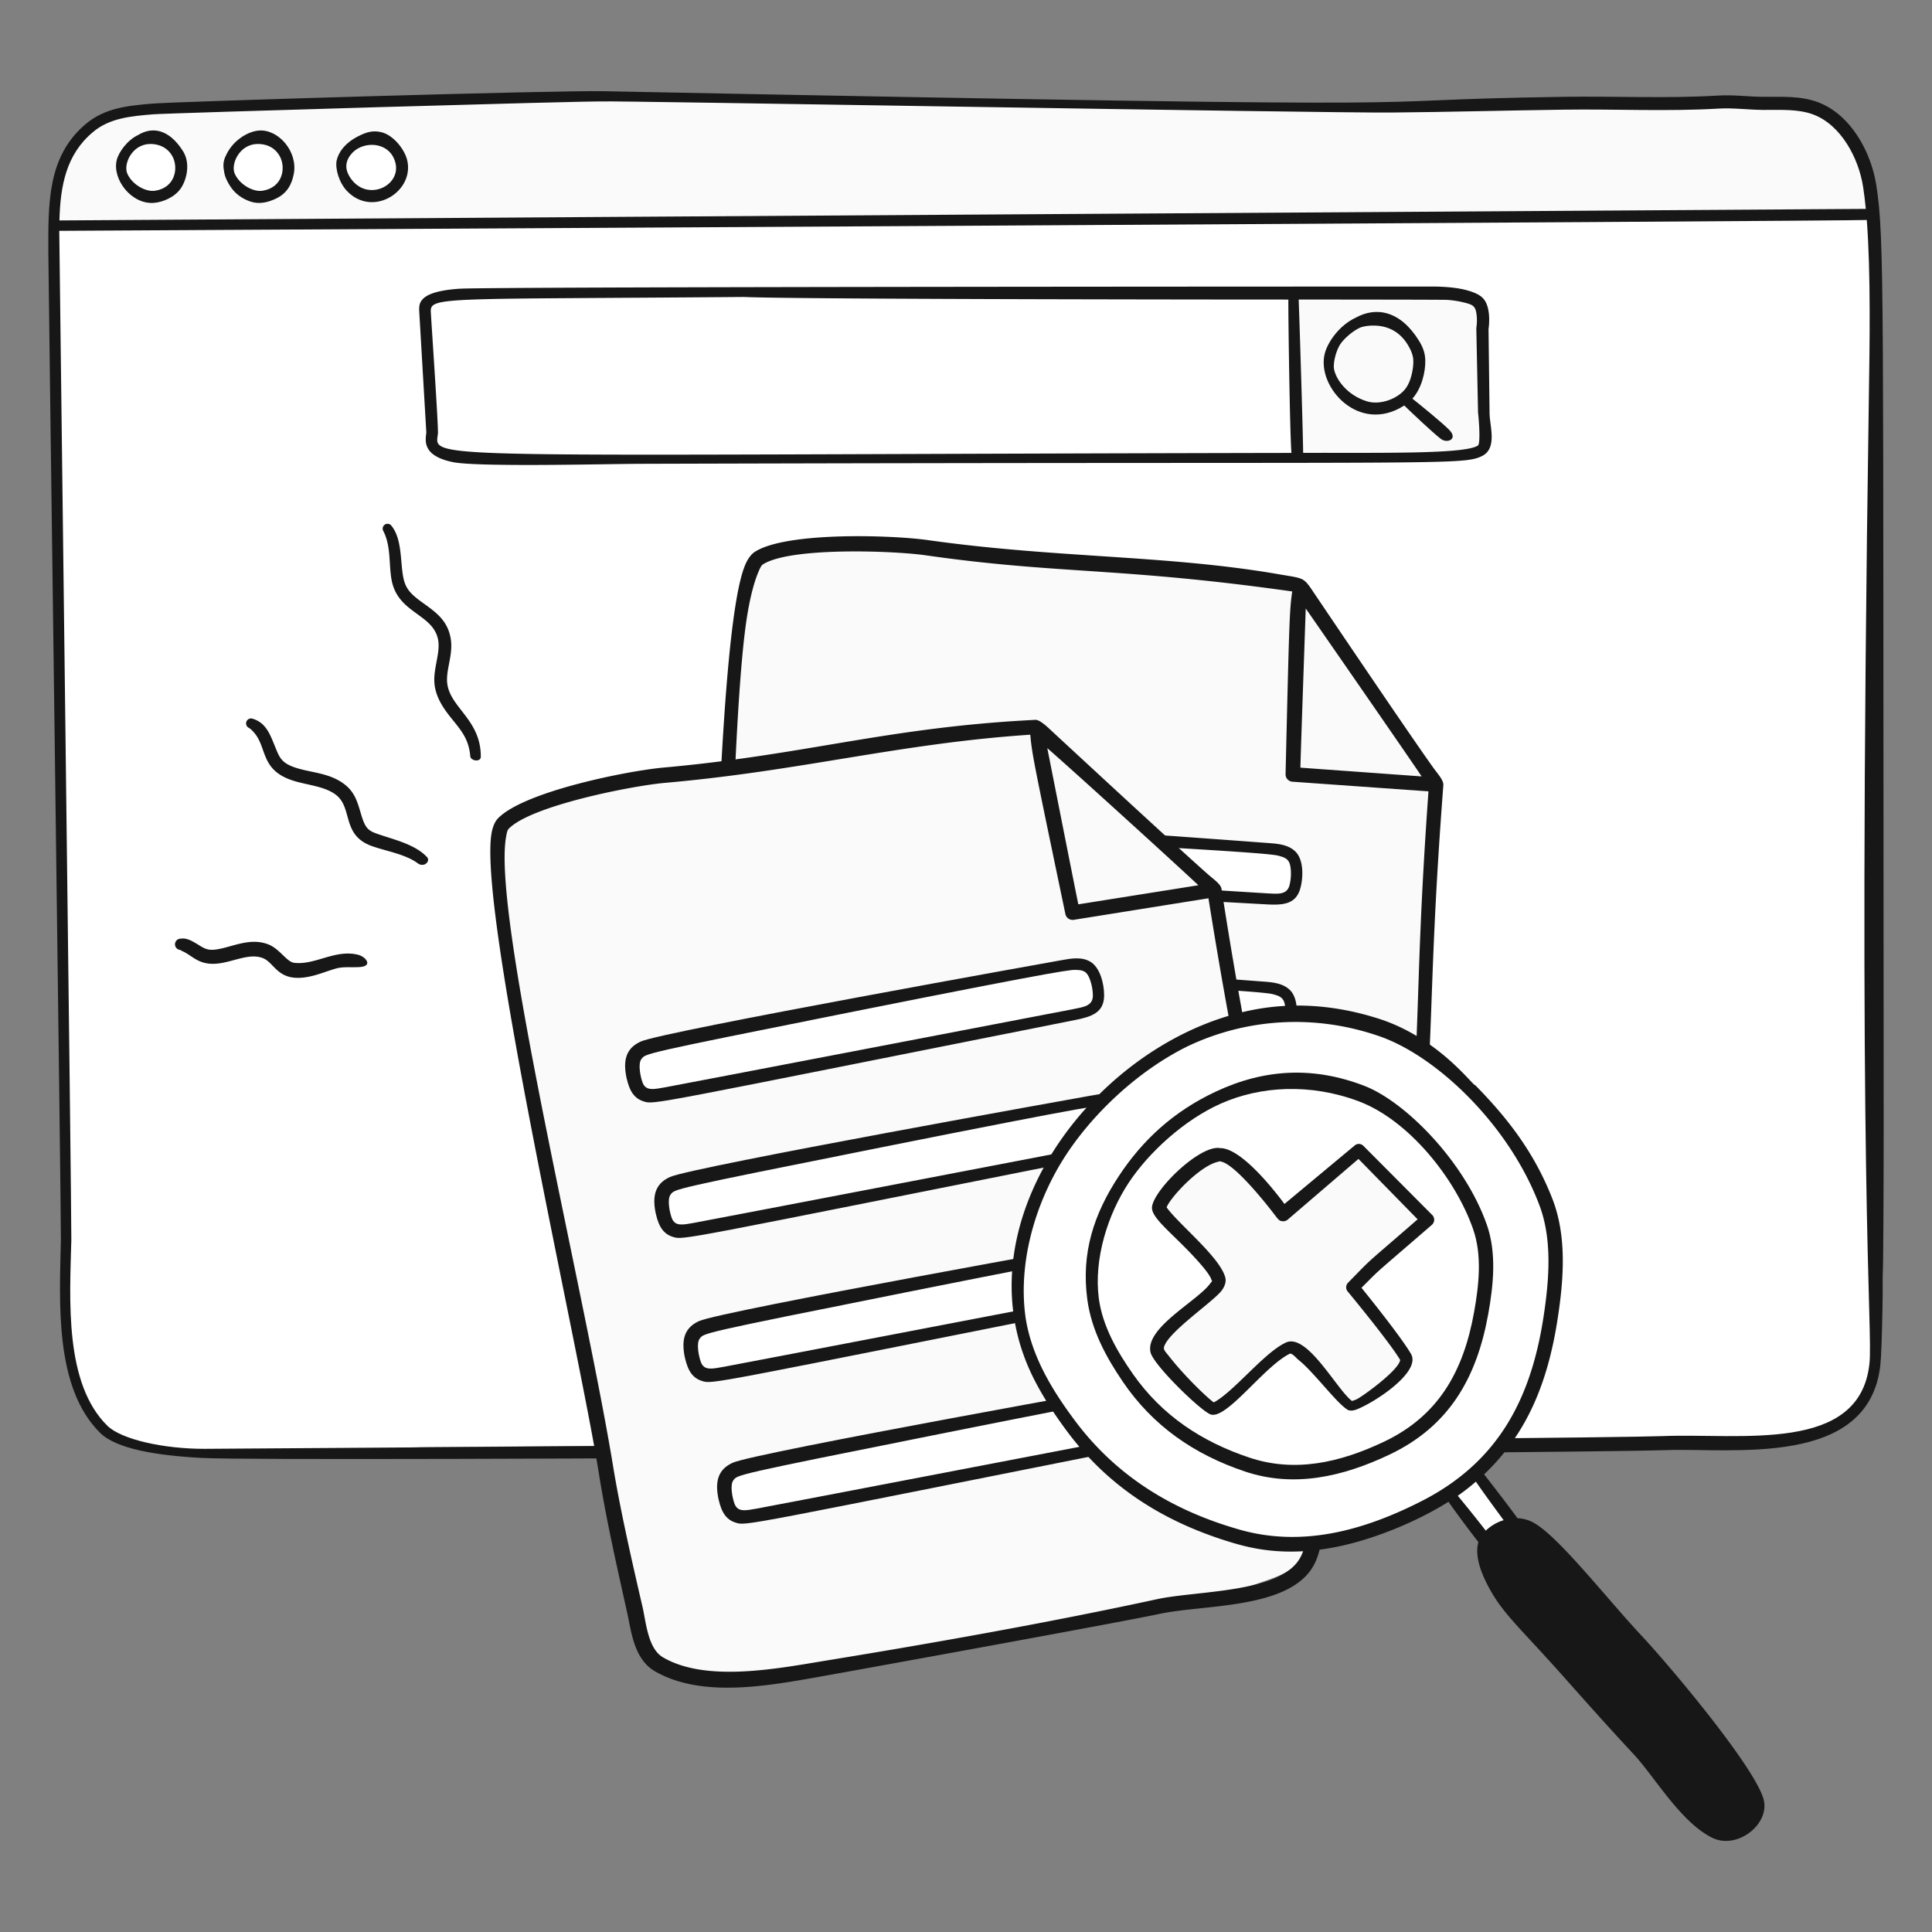 <svg xmlns="http://www.w3.org/2000/svg" fill="none" viewBox="0 0 400 400" height="400" width="400" id="no-results-light">
  <rect x="0" y="0" width="400" height="400" fill="#808080" stroke="none"/>
  <g id="no-results-light">
    <g id="window">
      <path id="vector" fill="#ffffff" fill-rule="evenodd" d="M124.976 19.94c-10.056 -0.274 -88.448 2.208 -93.38 2.62 -4.65 0.39 -9.318 0.788 -13.074 3.928 -7.846 6.56 -7.424 16.564 -7.37 25.956 0.07 12.26 2.69 198.054 2.544 204.244 -0.27 11.494 -1.656 29.986 7.81 39.26 8.646 8.47 54.666 3.808 66.144 3.66 8.704 -0.114 99.066 -0.564 114.404 -1.032 5.686 -0.174 100.996 1.486 142.22 -0.136 13.618 -0.536 42.07 3.476 44.312 -16.832 0.856 -7.748 1.578 -15.092 1.07 -22.534 -1.046 -15.356 -0.842 -36.558 -1.334 -177.43 0 0 0.998 -28.948 -1.212 -43.142 -0.976 -6.266 -4.862 -13.68 -11.178 -16.064 -3.404 -1.284 -7.3 -1.014 -10.846 -1.04 -3.106 -0.02 -6.196 -0.452 -9.302 -0.268 -10.67 0.63 -21.34 0.09 -31.922 0.24 -19.988 0.286 -39.662 1.018 -59.668 0.434 -46.382 -1.354 -92.818 -0.59 -139.218 -1.862Z" clip-rule="evenodd" stroke-width="1"></path>
      <path id="vector_2" fill="#fafafa" fill-rule="evenodd" d="M387.782 44.112c-0.334 -6.566 -1.512 -14.976 -8.354 -20.224 -4.09 -3.14 -13.198 -2.254 -19.62 -2.39 -19.602 -0.414 -39.206 0.04 -59.3 0.012 -232.482 -0.352 -168.616 -2.716 -270.154 1.384 -4.44 0.18 -9.392 0.434 -12.794 3.718 -2.968 2.868 -4.56 7.686 -5.422 11.61a18.664 18.664 0 0 0 0.158 8.46c21.744 -0.17 353.742 -1.74 375.486 -2.57Z" clip-rule="evenodd" stroke-width="1"></path>
      <path id="vector_3" fill="#ffffff" fill-rule="evenodd" d="M37.35 33.04c-1.202 -3.434 -4.704 -5.708 -8.264 -4.082 -2.29 1.048 -4.3 3.66 -3.948 6.344 0.228 1.73 1.858 4.228 4.862 5.232 0.63 0.212 2.036 0.608 4.402 -0.514 3.01 -1.428 3.48 -5.46 2.948 -6.982Z" clip-rule="evenodd" stroke-width="1"></path>
      <path id="vector_4" fill="#ffffff" fill-rule="evenodd" d="M55.848 28.83c-4.458 -1.698 -8.988 2.562 -8.474 6.474 0.226 1.726 1.854 4.224 4.862 5.232 0.63 0.212 2.036 0.608 4.402 -0.514 2.194 -1.04 2.746 -2.942 2.984 -4.262 0.16 -0.888 0.262 -1.864 -0.036 -2.718 -0.574 -1.642 -2.18 -3.618 -3.736 -4.21l-0.002 -0.002Z" clip-rule="evenodd" stroke-width="1"></path>
      <path id="vector_5" fill="#ffffff" fill-rule="evenodd" d="M74.732 28.958c-3.15 1.44 -5.374 5.196 -2.844 8.852 0.938 1.354 2.216 2.21 3.756 2.726 0.63 0.212 2.036 0.608 4.4 -0.514 2.196 -1.04 2.748 -2.942 2.986 -4.262 0.16 -0.888 0.26 -1.864 -0.036 -2.72 -1.226 -3.5 -4.724 -5.7 -8.262 -4.082Z" clip-rule="evenodd" stroke-width="1"></path>
      <path id="vector_6" fill="#171717" fill-rule="evenodd" d="M389.99 222.374c-0.16 -163.648 0.232 -172.564 -1.528 -184.08 -1.11 -6.976 -5.354 -14.61 -12.056 -17.126 -3.636 -1.372 -7.64 -1.096 -11.32 -1.12 -3.102 -0.016 -6.162 -0.456 -9.372 -0.26 -10.662 0.636 -21.266 0.098 -31.87 0.256 -53.728 0.792 -0.12 2.78 -198.834 -1.16 -10.274 -0.202 -88.37 2.146 -93.502 2.572 -5.038 0.42 -9.762 0.888 -13.706 4.176 -8.02 6.714 -7.824 16.476 -7.792 26.818 0.018 5.176 2.684 200.638 2.598 204.214 -0.302 13.244 -1.32 30.708 8.16 40.036 3.318 3.238 11.506 4.662 21.158 5.156 16.798 0.86 288.328 -1.054 302.754 -1.616 13.844 -0.538 42.25 3.794 44.624 -17.612 0.782 -7.442 0.692 -52.77 0.684 -60.252l0.002 -0.002ZM19.242 27.344c3.462 -2.922 7.934 -3.3 12.458 -3.676 2.878 -0.242 89.116 -2.776 93.258 -2.666 0 -0.2 148.782 2.42 163.122 2.298 11.916 -0.106 23.796 -0.432 35.8 -0.596 10.676 -0.146 21.126 0.408 31.992 -0.222 2.916 -0.176 6.158 0.256 9.196 0.278 3.41 0.02 7.218 -0.24 10.372 0.956 5.69 2.144 9.372 8.966 10.302 15 0.214 1.38 0.394 2.912 0.552 4.534 -2.046 0.04 -368.604 2.33 -373.99 2.39 0.192 -7.208 1.398 -13.672 6.938 -18.292v-0.004ZM387.04 282.38c-2.012 18.558 -26.546 14.304 -42.802 14.948 -14.39 0.572 -284.014 2.578 -301.822 2.636 -8.56 0.028 -17.312 -1.962 -20.172 -4.766 -8.944 -8.764 -7.798 -26.048 -7.476 -38.484 0.088 -3.578 -2.502 -207.37 -2.498 -208.924 5.214 -0.026 371.658 -2.02 374.226 -2.244 0.848 10.864 0.59 26.194 0.44 36.054 -2.494 165.39 0.878 193.526 0.106 200.778l-0.002 0.002Z" clip-rule="evenodd" stroke-width="1"></path>
      <path id="vector_7" fill="#171717" fill-rule="evenodd" d="M28.62 27.938c-2.246 1.06 -4.04 3.538 -4.448 5.188 -0.986 3.972 3.03 9.248 7.706 8.876 1.846 -0.146 4.32 -1.17 5.58 -3.042 1.204 -1.788 2.016 -5.174 0.416 -7.69 -2.94 -4.628 -6.408 -5.064 -9.254 -3.332Zm7.02 4.32c1.406 2.436 0.662 6.638 -3.584 7.24 -1.858 0.264 -4.654 -1.228 -5.684 -3.52 -0.89 -1.976 0.934 -6.08 4.646 -6.17 1.476 -0.036 3.48 0.476 4.62 2.45Z" clip-rule="evenodd" stroke-width="1"></path>
      <path id="vector_8" fill="#171717" fill-rule="evenodd" d="M53.534 27.032c-2.094 0.188 -5.01 1.816 -6.534 4.708 -0.586 1.114 -0.95 2.024 -0.614 3.69 0.11 1.058 0.634 2.11 1.192 3 1.016 1.62 2.476 2.686 4.256 3.294 1.792 0.614 3.612 0.204 5.32 -0.614 2.158 -1.034 3.24 -2.782 3.678 -5.136 0.86 -4.634 -3.234 -9.31 -7.3 -8.942Zm4.34 5.226c1.408 2.436 0.664 6.638 -3.582 7.24 -1.86 0.264 -4.654 -1.228 -5.684 -3.52 -0.89 -1.976 0.934 -6.08 4.646 -6.17 1.73 -0.042 3.54 0.586 4.62 2.45Z" clip-rule="evenodd" stroke-width="1"></path>
      <path id="vector_9" fill="#171717" fill-rule="evenodd" d="M78.874 27.35c-1.748 -0.392 -3.036 0.026 -4.62 0.814 -3.008 1.5 -4.25 3.566 -4.56 5.11 -0.316 1.6 0.468 4.52 2.164 6.29 5.384 5.61 14.172 -0.044 12.4 -6.588 -0.556 -2.064 -2.796 -5.046 -5.384 -5.628Zm2.454 5.01c3.036 5.44 -4.888 9.884 -8.654 4.658 -1.016 -1.41 -1.502 -3.088 -0.108 -4.932 2.148 -2.842 7.026 -2.836 8.76 0.274Z" clip-rule="evenodd" stroke-width="1"></path>
    </g>
    <g id="box">
      <path id="vector_10" fill="#fafafa" fill-rule="evenodd" d="M306.858 85.7c-0.052 -5.008 0.878 -21.136 -0.86 -22.802 -2.878 -2.746 -10.846 -2.11 -14.514 -2.37 -6.738 -0.48 -17.41 -0.048 -24.13 0.38 0.368 8.086 1.228 33.68 1.228 33.68 28.058 0.516 35.46 0.834 37.978 -1.8 1.562 -1.632 0.334 -4.948 0.298 -7.086Z" clip-rule="evenodd" stroke-width="1"></path>
      <path id="vector_11" fill="#171717" fill-rule="evenodd" d="m308.398 85.436 -0.214 -17.276c0.062 -0.416 0.254 -2.004 0.03 -3.55 -0.364 -2.45 -1.308 -3.388 -3.31 -4.132 -2.326 -0.874 -5.186 -1.094 -7.67 -1.15 -0.206 -0.004 -194.716 0.008 -202.012 0.446 -2.032 0.12 -5.34 0.49 -7.04 1.614 -1.466 0.976 -1.416 2.048 -1.384 3.118l1.466 25.036c-0.122 1.076 -0.388 2.508 0.692 3.83 0.712 0.864 2.078 1.748 4.808 2.304 5.174 1.06 31.954 0.374 38.638 0.354 166.458 -0.496 170.188 0.414 174.386 -1.588 3.32 -1.604 1.59 -6.3 1.61 -9v-0.006ZM90.668 89.8c0.132 -1.436 -1.45 -24.224 -1.476 -25.36 -0.084 -3.07 3.3 -2.448 64.87 -2.956 10.538 0.514 111.912 0.54 112.68 0.538 -0.024 4.328 0.324 28.48 0.642 31.75 -182.088 0.354 -177.406 1.58 -176.716 -3.972Zm215.398 2.376c-2.3 1.93 -20.966 1.52 -36.266 1.588 -0.002 -2.576 -0.584 -22.26 -0.92 -31.748 0.21 0 29.964 0.012 30.738 0.07a19.94 19.94 0 0 1 3.208 0.476c2.17 0.524 2.72 0.72 2.914 2.884 0.126 1.428 -0.082 2.232 -0.082 2.648l0.356 17.36c0 -0.2 0.602 5.648 0.05 6.72l0.002 0Z" clip-rule="evenodd" stroke-width="1"></path>
      <path id="vector_12" fill="#171717" fill-rule="evenodd" d="M300.078 89.034c-1.436 -1.488 -6.166 -5.314 -7.658 -6.504 1.894 -2.068 2.744 -5.522 2.67 -7.99 -0.034 -1.15 -0.328 -2.412 -1.27 -3.94 -3.914 -6.348 -8.952 -7.154 -13.166 -4.812 -3.336 1.56 -5.774 5.01 -6.384 7.44 -1.726 6.88 7.1 16.766 16.464 10.724 1.198 1.162 5.802 5.562 7.584 6.92 1.31 1 3.6 0.066 1.756 -1.84l0.004 0.002Zm-17.18 -5.98c-4.068 -1.296 -6.412 -4.61 -6.734 -6.82 -0.136 -1.536 0.584 -3.854 1.338 -4.986 0.664 -0.998 2.42 -2.658 4.088 -3.42 0.98 -0.358 1.97 -0.438 2.958 -0.42 3.062 0.05 5.426 1.486 6.958 4.042 1.006 1.682 1.126 2.714 1.112 3.522 -0.022 1.42 -0.434 3.732 -1.416 5.212 -1.578 2.378 -5.556 3.814 -8.304 2.87Z" clip-rule="evenodd" stroke-width="1"></path>
    </g>
    <g id="document 2">
      <path id="vector_13" fill="#fafafa" fill-rule="evenodd" d="M148.244 231.264c0.14 15.22 -2.424 25.92 -2.43 38.644 -0.004 6.72 -1.282 15.434 3.064 21.224 1.964 2.616 5.022 3.98 8.016 5.048 5.814 2.074 12.21 3.698 18.372 4.118 4.026 0.274 8.044 0.908 12.076 1.15 9.41 0.564 18.886 0.116 28.32 0.496 3.786 0.152 7.51 0.896 11.294 1.134 3.102 0.196 33.256 1.148 33.464 1.156 4.154 0.138 8.262 0.628 12.41 0.134 5.252 -0.624 9.624 -0.508 12.578 -5.51 4.45 -7.536 3.548 -16.484 4.106 -25.036 0.558 -8.552 2.154 -16.986 2.966 -25.498 0.462 -4.832 -0.03 -9.648 0.826 -14.46 2.5 -14.046 2.316 -37.32 3.012 -51.566 0.232 -4.746 0.51 -9.56 0.524 -14.312 0.006 -1.824 0.552 -3.864 0.094 -5.656 -0.052 -0.202 -25.24 -37.87 -28.786 -39.89 -5.892 -3.36 -51.53 -5.906 -60.488 -6.54 -9.52 -0.67 -19.004 -2.646 -28.568 -2.22 -4.054 0.18 -19.336 -0.36 -22.336 3.72 -4.592 6.248 -3.168 17.472 -4.31 34.534 -0.748 11.172 -1.538 2.33 -3.27 46.18 -0.268 6.79 -1.03 22.594 -0.934 33.15Z" clip-rule="evenodd" stroke-width="1"></path>
      <path id="vector_14" fill="#ffffff" fill-rule="evenodd" d="M216.836 172.624c-21.81 -1.272 -37.488 -1.882 -39.416 -1.984 -1.64 -0.086 -3.776 -0.242 -5.164 0.826 -1.524 1.172 -1.714 4.458 -1.486 6.21 0.4 3.04 3.076 3.098 5.604 3.264 3.756 0.246 82.058 4.96 85.808 5.152 2.536 0.13 5.204 0.386 5.952 -2.59 0.43 -1.71 0.618 -4.994 -0.762 -6.34 -1.252 -1.22 -3.396 -1.32 -5.034 -1.426 -1.924 -0.124 -23.71 -1.84 -45.502 -3.112Z" clip-rule="evenodd" stroke-width="1"></path>
      <path id="vector_15" fill="#ffffff" fill-rule="evenodd" d="M215.704 201.298c-21.81 -1.272 -37.488 -1.882 -39.416 -1.984 -1.64 -0.086 -3.776 -0.242 -5.164 0.826 -1.524 1.172 -1.714 4.458 -1.486 6.21 0.4 3.04 3.076 3.098 5.604 3.264 3.756 0.246 82.058 4.96 85.808 5.152 2.536 0.13 5.204 0.386 5.952 -2.59 0.43 -1.71 0.618 -4.994 -0.762 -6.34 -1.252 -1.22 -3.396 -1.32 -5.034 -1.426 -1.924 -0.124 -23.71 -1.84 -45.502 -3.112Z" clip-rule="evenodd" stroke-width="1"></path>
      <path id="vector_16" fill="#fafafa" fill-rule="evenodd" d="M213.554 261.83c-21.81 -1.272 -37.488 -1.882 -39.416 -1.984 -1.64 -0.086 -3.776 -0.242 -5.164 0.826 -1.524 1.172 -1.714 4.458 -1.486 6.21 0.4 3.04 3.076 3.098 5.604 3.264 3.756 0.246 82.058 4.96 85.808 5.152 2.536 0.13 5.204 0.386 5.952 -2.59 0.43 -1.71 0.618 -4.994 -0.762 -6.34 -1.252 -1.22 -3.396 -1.32 -5.034 -1.426 -1.924 -0.124 -23.71 -1.84 -45.502 -3.112Z" clip-rule="evenodd" stroke-width="1"></path>
      <path id="vector_17" fill="#fafafa" fill-rule="evenodd" d="M214.112 231.686c-21.81 -1.272 -37.488 -1.882 -39.416 -1.984 -1.64 -0.086 -3.776 -0.242 -5.164 0.826 -1.524 1.172 -1.714 4.458 -1.486 6.21 0.4 3.04 3.076 3.098 5.604 3.264 3.756 0.246 82.058 4.96 85.808 5.152 2.536 0.13 5.204 0.386 5.952 -2.59 0.43 -1.71 0.618 -4.994 -0.762 -6.34 -1.252 -1.22 -3.396 -1.32 -5.034 -1.426 -1.924 -0.124 -23.71 -1.84 -45.502 -3.112Z" clip-rule="evenodd" stroke-width="1"></path>
      <path id="vector_18" fill="#171717" d="M296.882 159.132c-5.448 -7.584 -25.256 -37.006 -25.398 -37.214 -1.68 -2.428 -1.836 -2.184 -6.824 -3.044 -23.156 -4.002 -45.942 -3.294 -72.56 -7.054 -7.44 -1.052 -29.358 -1.77 -35.85 2.452 -0.71 0.468 -1.478 1.426 -2.072 2.946 -6.194 15.634 -6.554 106.93 -8.394 133.352 -0.756 10.52 -0.772 20.168 -0.892 29.656 0.012 3.844 -0.944 9.816 2.84 13.38 8.544 8.002 23.376 8.322 34.96 8.962 4.166 0.222 60.278 3.06 69.556 3.25 6.112 0.124 15.596 2.298 23.122 1.66 9.872 -0.83 13.016 -5.894 14.708 -15.874 1.43 -8.762 1.156 -19.996 2.04 -27.94 5.528 -47.884 2.99 -52.256 6.71 -101.1 0.078 -1.02 -1.14 -2.32 -1.944 -3.434l-0.002 0Zm-2.548 1.616 -25.102 -1.814c0.122 -4.7 1.104 -32.7 1.104 -32.956 0.482 0.68 21.954 31.658 23.998 34.77Zm-5.122 102.584c-0.918 7.892 -0.7 19.06 -2.208 27.754 -1.806 10.246 -4.972 12.606 -11.914 13.212 -7.42 0.656 -16.78 -1.474 -22.788 -1.57 -22.476 -0.36 -47.006 -1.682 -69.432 -3.21 -10.33 -0.692 -25.3 -1.2 -32.846 -8.334 -2.586 -2.43 -1.818 -7.498 -1.768 -10.932 0.012 -9.13 0.076 -20.468 0.666 -29.464 1.794 -26.184 2.2 -101.102 5.764 -123.264 0.652 -4.048 1.502 -7.166 2.344 -9.134 0.316 -0.74 0.56 -1.292 0.902 -1.522 5.608 -3.642 27.02 -2.86 33.704 -1.902 27.638 3.958 39.932 2.41 75.906 7.488 -0.554 3.906 -0.61 5.212 -1.378 37.846a1.524 1.524 0 0 0 1.416 1.544l28.17 2c-3.446 48.242 -0.738 49.182 -6.54 99.488h0.002Z" stroke-width="1"></path>
      <path id="vector_19" fill="#171717" fill-rule="evenodd" d="M173.98 169.146c-2.4 0.418 -3.848 1.718 -4.444 4.22a13.172 13.172 0 0 0 -0.206 4.496c0.244 1.738 1.042 2.772 2.092 3.42 2.06 1.268 0.072 0.92 90.71 5.954 3.552 0.198 6.23 0.01 7.126 -3.45 0.596 -2.3 0.638 -5.814 -1.054 -7.476 -1.496 -1.47 -3.702 -1.632 -5.778 -1.78 -0.212 -0.014 -83.39 -6.266 -88.448 -5.384Zm42.772 4.896c48.39 2.65 47.158 2.91 48.43 3.27 1.582 0.446 1.962 1.204 2.076 2.978a10.116 10.116 0 0 1 -0.264 2.926c-0.536 2.136 -2.442 1.848 -4.76 1.734 0 0 -83.412 -5.184 -85.774 -5.368 -2.348 -0.184 -4.036 -0.202 -4.252 -2.094 -0.14 -1.24 0 -4.06 0.988 -4.802 1.166 -0.88 0.048 -1.026 43.556 1.356Z" clip-rule="evenodd" stroke-width="1"></path>
      <path id="vector_20" fill="#171717" fill-rule="evenodd" d="M172.846 197.82c-2.4 0.418 -3.846 1.718 -4.442 4.22a13.172 13.172 0 0 0 -0.206 4.496c0.244 1.738 1.042 2.772 2.092 3.42 2.058 1.268 0.072 0.922 90.71 5.954 3.552 0.198 6.23 0.01 7.126 -3.45 0.596 -2.298 0.638 -5.814 -1.054 -7.476 -1.496 -1.47 -3.702 -1.632 -5.778 -1.78 -0.212 -0.014 -83.388 -6.266 -88.446 -5.384h-0.002Zm42.774 4.896c48.39 2.65 47.158 2.91 48.43 3.27 1.582 0.446 1.962 1.204 2.076 2.978a10.116 10.116 0 0 1 -0.264 2.926c-0.536 2.136 -2.442 1.848 -4.76 1.734 0 0 -83.412 -5.184 -85.774 -5.368 -2.348 -0.184 -4.036 -0.202 -4.252 -2.094 -0.14 -1.238 0 -4.058 0.988 -4.802 1.166 -0.878 0.048 -1.026 43.556 1.356Z" clip-rule="evenodd" stroke-width="1"></path>
      <path id="vector_21" fill="#171717" fill-rule="evenodd" d="M171.252 228.208c-2.4 0.418 -3.846 1.718 -4.44 4.22a13.172 13.172 0 0 0 -0.208 4.496c0.244 1.738 1.042 2.772 2.092 3.42 2.06 1.268 0.072 0.922 90.71 5.954 3.552 0.198 6.23 0.01 7.126 -3.45 0.596 -2.298 0.638 -5.814 -1.054 -7.476 -1.496 -1.47 -3.702 -1.632 -5.778 -1.78 -0.212 -0.014 -83.39 -6.266 -88.448 -5.384Zm42.774 4.896c48.39 2.65 47.158 2.91 48.43 3.27 1.582 0.446 1.962 1.204 2.076 2.978a10.116 10.116 0 0 1 -0.264 2.926c-0.536 2.136 -2.442 1.848 -4.76 1.734 0 0 -83.412 -5.184 -85.774 -5.368 -2.348 -0.184 -4.036 -0.202 -4.252 -2.094 -0.14 -1.238 0 -4.058 0.988 -4.802 1.166 -0.878 0.048 -1.026 43.556 1.356Z" clip-rule="evenodd" stroke-width="1"></path>
      <path id="vector_22" fill="#171717" fill-rule="evenodd" d="M170.694 258.352c-2.4 0.418 -3.846 1.718 -4.44 4.22a13.172 13.172 0 0 0 -0.208 4.496c0.244 1.738 1.042 2.772 2.092 3.42 2.06 1.268 0.072 0.922 90.71 5.954 3.552 0.198 6.23 0.01 7.126 -3.45 0.596 -2.298 0.638 -5.814 -1.054 -7.476 -1.496 -1.47 -3.702 -1.632 -5.778 -1.78 -0.212 -0.014 -83.39 -6.266 -88.448 -5.384Zm42.774 4.896c48.39 2.65 47.158 2.91 48.43 3.27 1.582 0.446 1.962 1.204 2.076 2.978a10.116 10.116 0 0 1 -0.264 2.926c-0.536 2.136 -2.442 1.848 -4.76 1.734 0 0 -83.412 -5.184 -85.774 -5.368 -2.348 -0.184 -4.036 -0.202 -4.252 -2.094 -0.14 -1.238 0 -4.058 0.988 -4.802 1.166 -0.878 0.048 -1.026 43.556 1.356Z" clip-rule="evenodd" stroke-width="1"></path>
    </g>
    <g id="document 1">
      <path id="vector_23" fill="#fafafa" fill-rule="evenodd" d="M121.908 285.204c3.6 14.788 3.54 25.79 6.432 38.184 1.526 6.544 2.266 15.322 7.814 19.97 2.506 2.1 5.796 2.732 8.956 3.09 6.132 0.696 12.732 0.822 18.828 -0.172 3.98 -0.65 8.04 -0.948 12.02 -1.63 9.294 -1.594 18.418 -4.186 27.692 -5.964 3.72 -0.714 7.516 -0.836 11.256 -1.466 3.066 -0.516 32.644 -6.452 32.85 -6.494 4.076 -0.81 8.188 -1.27 12.116 -2.694 4.972 -1.804 9.256 -2.684 10.994 -8.228 2.618 -8.352 -0.298 -16.858 -1.702 -25.312 -1.402 -8.442 -1.77 -17.032 -2.916 -25.504 -0.65 -4.81 -2.226 -9.388 -2.486 -14.268 -0.762 -14.246 -6.24 -36.864 -8.806 -50.898 -0.854 -4.676 -1.68 -9.424 -2.748 -14.056 -0.41 -1.78 -0.342 -3.888 -1.196 -5.528 -1.392 -2.668 -4.84 -4.22 -7.048 -6.208 -6.876 -6.196 -25.838 -24.83 -30.064 -26.084 -6.5 -1.928 -51.522 5.98 -60.388 7.404 -9.422 1.514 -19.106 1.748 -28.324 4.34 -3.908 1.098 -18.91 4.052 -20.902 8.708 -3.05 7.128 0.892 17.732 3.664 34.606 1.816 11.05 -0.968 2.62 7.328 45.714 1.284 6.67 4.14 22.234 6.638 32.49h-0.008Z" clip-rule="evenodd" stroke-width="1"></path>
      <path id="vector_24" fill="#ffffff" fill-rule="evenodd" d="M175.052 208.324c-21.44 4.2 -36.774 7.514 -38.668 7.896 -1.612 0.324 -3.716 0.706 -4.796 2.086 -1.184 1.514 -0.55 4.744 0.108 6.384 1.142 2.844 3.75 2.234 6.24 1.766 3.698 -0.696 80.706 -15.636 84.388 -16.384 2.488 -0.506 5.136 -0.924 5.118 -3.992 -0.01 -1.764 -0.644 -4.99 -2.316 -5.95 -1.516 -0.87 -3.618 -0.432 -5.23 -0.128 -1.894 0.358 -23.422 4.126 -44.844 8.322Z" clip-rule="evenodd" stroke-width="1"></path>
      <path id="vector_25" fill="#ffffff" fill-rule="evenodd" d="M181.098 236.374c-21.44 4.2 -36.774 7.514 -38.668 7.896 -1.612 0.324 -3.716 0.706 -4.796 2.086 -1.184 1.514 -0.55 4.744 0.108 6.384 1.14 2.844 3.75 2.234 6.24 1.766 3.698 -0.696 80.706 -15.636 84.388 -16.384 2.488 -0.506 5.136 -0.924 5.118 -3.992 -0.01 -1.764 -0.644 -4.99 -2.316 -5.95 -1.516 -0.87 -3.618 -0.432 -5.23 -0.128 -1.894 0.358 -23.422 4.126 -44.844 8.322Z" clip-rule="evenodd" stroke-width="1"></path>
      <path id="vector_26" fill="#ffffff" fill-rule="evenodd" d="M194.094 295.534c-21.44 4.2 -36.774 7.514 -38.668 7.896 -1.612 0.324 -3.716 0.706 -4.796 2.086 -1.184 1.514 -0.55 4.744 0.108 6.384 1.142 2.844 3.75 2.234 6.24 1.766 3.698 -0.696 80.706 -15.636 84.388 -16.384 2.488 -0.506 5.136 -0.924 5.118 -3.992 -0.01 -1.764 -0.644 -4.99 -2.316 -5.95 -1.516 -0.87 -3.618 -0.432 -5.23 -0.128 -1.894 0.358 -23.422 4.126 -44.844 8.322Z" clip-rule="evenodd" stroke-width="1"></path>
      <path id="vector_27" fill="#ffffff" fill-rule="evenodd" d="M187.126 266.202c-21.44 4.2 -36.774 7.514 -38.668 7.896 -1.612 0.324 -3.716 0.706 -4.796 2.086 -1.184 1.514 -0.55 4.744 0.108 6.384 1.142 2.844 3.75 2.234 6.24 1.766 3.7 -0.696 80.706 -15.636 84.388 -16.384 2.488 -0.506 5.136 -0.924 5.118 -3.992 -0.01 -1.764 -0.644 -4.99 -2.316 -5.95 -1.516 -0.87 -3.618 -0.432 -5.23 -0.128 -1.894 0.358 -23.422 4.126 -44.844 8.322Z" clip-rule="evenodd" stroke-width="1"></path>
      <path id="vector_28" fill="#171717" d="M269.38 284.002c-5.49 -47.628 -8.984 -51.762 -16.48 -99.972 -0.15 -0.962 -1.482 -1.864 -2.674 -2.902 -6.118 -5.35 -32.992 -30.262 -33.204 -30.456 -0.428 -0.386 -1.848 -1.688 -2.65 -1.634 -30.396 1.5 -47.538 7.24 -76.948 9.874 -7.484 0.672 -28.99 4.958 -34.352 10.548 -0.584 0.618 -1.114 1.726 -1.348 3.34 -2.478 16.7 17.82 104.748 22.184 131.762 1.654 10.404 3.846 19.848 5.882 29.08 0.896 3.78 1.306 9.77 5.812 12.382 10.142 5.846 24.652 2.784 36.08 0.768 4.11 -0.732 59.394 -10.742 68.472 -12.67 9.218 -1.958 26.572 -0.938 31.734 -9.852 5.01 -8.77 -0.996 -27.63 -2.506 -40.27l-0.002 0.002Zm-21.27 -100.72 -24.854 3.95c-0.952 -4.602 -6.37 -32.092 -6.426 -32.34 5.87 5.12 27.622 24.92 31.28 28.39Zm20.996 139.374c-4.154 7.204 -21.278 6.64 -29.6 8.448 -21.934 4.758 -46.19 9.07 -68.34 12.68 -10.24 1.68 -24.914 4.586 -33.88 -0.638 -3.084 -1.788 -3.492 -6.952 -4.21 -10.244 -2.068 -8.892 -4.584 -19.942 -6.06 -28.842 -5.928 -36.442 -25.146 -114.322 -22.244 -130.768 0.14 -0.792 0.25 -1.386 0.532 -1.686 4.628 -4.816 25.636 -8.934 32.386 -9.524 28.13 -2.466 48.552 -8.172 75.62 -9.97 0.356 3.946 0.546 4.936 7.272 37.148a1.526 1.526 0 0 0 1.73 1.18l27.886 -4.46c7.976 49.91 10.542 48.61 16.28 98.362 1.344 11.764 6.974 30.858 2.63 38.316l-0.002 -0.002Z" stroke-width="1"></path>
      <path id="vector_29" fill="#171717" fill-rule="evenodd" d="M132.68 215.63c-2.22 1.002 -3.3 2.622 -3.254 5.192 0.028 1.588 0.47 3.316 0.92 4.406 0.67 1.622 1.7 2.426 2.876 2.792 2.31 0.716 0.3 0.876 89.334 -16.83 3.49 -0.694 6.036 -1.542 6.042 -5.116 0.004 -2.372 -0.83 -5.79 -2.884 -6.98 -1.814 -1.048 -3.992 -0.656 -6.038 -0.282 -0.208 0.038 -82.32 14.704 -86.998 16.818Zm42.644 -5.914c47.524 -9.488 46.396 -8.928 47.718 -8.896 1.642 0.038 2.2 0.676 2.752 2.368 0.33 1.014 0.468 2.12 0.474 2.9 0.012 2.202 -1.904 2.398 -4.178 2.864 0 0 -82.076 15.758 -84.406 16.168 -2.318 0.408 -3.96 0.81 -4.638 -0.97 -0.444 -1.164 -1.012 -3.93 -0.24 -4.896 0.912 -1.14 -0.21 -1.004 42.52 -9.536l0 -0.002Z" clip-rule="evenodd" stroke-width="1"></path>
      <path id="vector_30" fill="#171717" fill-rule="evenodd" d="M138.724 243.68c-2.22 1.002 -3.298 2.622 -3.252 5.192 0.028 1.588 0.47 3.316 0.92 4.406 0.67 1.622 1.7 2.426 2.876 2.792 2.31 0.716 0.3 0.876 89.334 -16.83 3.49 -0.694 6.036 -1.542 6.042 -5.116 0.004 -2.372 -0.83 -5.79 -2.884 -6.978 -1.814 -1.05 -3.992 -0.658 -6.038 -0.284 -0.208 0.038 -82.32 14.704 -86.998 16.818Zm42.646 -5.914c47.524 -9.488 46.396 -8.928 47.718 -8.896 1.642 0.038 2.2 0.676 2.752 2.368 0.33 1.014 0.468 2.12 0.474 2.9 0.012 2.202 -1.904 2.398 -4.178 2.864 0 0 -82.076 15.758 -84.406 16.168 -2.318 0.408 -3.96 0.81 -4.638 -0.97 -0.444 -1.164 -1.012 -3.93 -0.24 -4.896 0.912 -1.14 -0.21 -1.004 42.52 -9.536l0 -0.002Z" clip-rule="evenodd" stroke-width="1"></path>
      <path id="vector_31" fill="#171717" fill-rule="evenodd" d="M144.752 273.51c-2.22 1.002 -3.298 2.622 -3.252 5.192 0.028 1.588 0.47 3.316 0.92 4.406 0.67 1.622 1.7 2.426 2.876 2.792 2.31 0.716 0.3 0.876 89.334 -16.83 3.49 -0.694 6.036 -1.542 6.042 -5.116 0.004 -2.372 -0.83 -5.79 -2.884 -6.978 -1.814 -1.05 -3.992 -0.658 -6.038 -0.284 -0.208 0.038 -82.32 14.704 -86.998 16.818Zm42.646 -5.914c47.524 -9.488 46.396 -8.928 47.718 -8.896 1.642 0.038 2.2 0.676 2.752 2.368 0.33 1.014 0.468 2.12 0.474 2.9 0.012 2.202 -1.904 2.398 -4.178 2.864 0 0 -82.076 15.758 -84.406 16.168 -2.318 0.408 -3.96 0.81 -4.638 -0.97 -0.444 -1.164 -1.012 -3.93 -0.24 -4.896 0.912 -1.14 -0.21 -1.004 42.52 -9.536l-0.002 -0.002Z" clip-rule="evenodd" stroke-width="1"></path>
      <path id="vector_32" fill="#171717" fill-rule="evenodd" d="M151.72 302.84c-2.22 1.002 -3.298 2.622 -3.252 5.192 0.028 1.588 0.47 3.316 0.92 4.406 0.67 1.622 1.7 2.426 2.876 2.792 2.31 0.716 0.3 0.876 89.334 -16.83 3.49 -0.694 6.036 -1.542 6.042 -5.116 0.004 -2.372 -0.83 -5.79 -2.884 -6.978 -1.814 -1.05 -3.992 -0.658 -6.038 -0.284 -0.208 0.038 -82.32 14.704 -86.998 16.818Zm42.646 -5.914c47.524 -9.488 46.396 -8.928 47.718 -8.896 1.642 0.038 2.2 0.676 2.752 2.368 0.33 1.014 0.468 2.12 0.474 2.9 0.012 2.202 -1.904 2.398 -4.178 2.864 0 0 -82.076 15.758 -84.406 16.168 -2.318 0.408 -3.96 0.81 -4.638 -0.97 -0.444 -1.164 -1.012 -3.93 -0.24 -4.896 0.912 -1.14 -0.21 -1.004 42.52 -9.536l0 -0.002Z" clip-rule="evenodd" stroke-width="1"></path>
    </g>
    <g id="magnifier">
      <path id="vector_33" fill="#ffffff" fill-rule="evenodd" d="M306.234 305.182c3.934 -4.444 11.704 -14.166 14.96 -32.29 1.088 -6.116 0.294 -12.362 0.166 -18.516 -0.152 -7.24 -5.916 -14.008 -8.062 -17.236 -1.494 -2.234 -2.62 -4.634 -4.28 -6.768 -7.286 -9.368 -16.768 -16.932 -28.372 -19.478 -2.214 -0.49 -4.704 -1.27 -6.972 -1.146 -6.66 0.36 -12.212 0.574 -18.558 2.46 -11.194 3.338 -14.344 5.438 -22.69 12.628 -13.632 11.776 -23.742 30.206 -20.55 48.828 1.088 6.352 3.966 10.944 7.288 16.312 4.648 7.49 10.57 12.916 17.562 18.102 6.302 4.686 6.372 6.648 20.606 10.224 8.244 2.072 8.386 1.78 16.548 0.642 10.68 -1.494 17.138 -4.08 26.196 -10.052l8.336 10.892 6.01 -3.236 -8.186 -11.368 -0.002 0.002Z" clip-rule="evenodd" stroke-width="1"></path>
      <path id="vector_34" fill="#171717" fill-rule="evenodd" d="M282.508 224.826c-10.494 -4.062 -20.678 -3.582 -30.86 1.21 -8.734 4.11 -15.092 10.014 -19.982 17.416 -5.234 7.922 -7.84 16.018 -6.55 25.588 0.846 6.278 3.796 11.802 7.358 17.038 6.214 9.136 14.726 15.028 25.24 18.568 10.174 3.424 20.288 1.112 29.984 -3.496 12.304 -5.846 18.024 -15.828 20.41 -29.012 1.102 -6.086 1.778 -12.75 -0.28 -18.592 -4.602 -13.06 -16.86 -25.446 -25.32 -28.72Zm22.5 29.708c1.862 5.354 1.194 11.488 0.194 17.082 -2.21 12.358 -7.394 21.548 -18.742 26.916 -9.022 4.268 -18.352 6.404 -27.784 3.252 -9.932 -3.318 -18.08 -8.742 -24.04 -17.202 -3.336 -4.736 -6.414 -10.102 -7.148 -15.852 -1.028 -8.038 1.816 -17.25 6.236 -23.918 4.092 -6.172 11.418 -12.944 19.046 -16.33 8.236 -3.656 18.566 -4.212 28.528 -0.474 10.294 3.864 20.014 15.884 23.712 26.524l-0.002 0.002Z" clip-rule="evenodd" stroke-width="1"></path>
      <path id="vector_35" fill="#171717" fill-rule="evenodd" d="M365.144 372.572c-1.74 -6.578 -19.066 -27.276 -25.32 -33.968 -6.996 -7.468 -16.83 -20.1 -22.024 -23.178a7.396 7.396 0 0 0 -3.62 -1.096c-1.774 -2.472 -5.808 -7.664 -6.912 -9.086 9.202 -8.708 13.256 -19.606 15.188 -31.966 1.284 -8.216 1.98 -17.138 -0.986 -24.91 -3.606 -9.31 -8.95 -16.498 -16.048 -23.704 -0.35 0.306 -7.156 -9.33 -19.206 -13.502 -7.024 -2.352 -14.152 -3.356 -21.186 -2.834 -34.178 2.534 -68.062 43.08 -51.042 77.018 1.864 3.714 4.17 7.23 6.608 10.554 8.858 12.094 20.664 19.406 34.872 23.596 3.816 1.108 10.662 2.814 20.892 0.836 8.054 -1.556 17.132 -5.37 23.538 -9.408 0.804 1.212 4.148 5.744 6.188 8.348 -0.732 2.552 0.344 5.71 1.496 8.09 3.204 6.582 6.49 8.87 16.978 20.722 4.406 4.96 8.832 9.916 13.634 15.066 4.406 4.726 9.684 14.008 16.228 17.304 5.194 2.618 12.056 -2.754 10.72 -7.886l0.002 0.004Zm-70.594 -61.9c-12.22 6.266 -25.104 9.782 -38.234 5.928 -13.636 -3.934 -25.11 -10.97 -33.608 -22.266 -4.844 -6.444 -9.056 -13.408 -10.334 -21.296 -1.68 -11.292 1.836 -23.616 7.828 -33.134 5.496 -8.72 14.87 -17.9 25.562 -23.224 12.172 -5.818 26.168 -6.746 39.37 -2.292 11.948 3.906 27.214 18.308 33.548 35.046 2.766 7.212 2.04 15.746 0.86 23.388 -2.652 17.142 -9.57 29.902 -24.99 37.848l-0.002 0.002Zm13.062 6.234a284.04 284.04 0 0 0 -5.794 -7.222c1.346 -0.936 2.58 -1.92 3.754 -2.926 0.9 1.368 3.82 5.382 5.742 7.978a9.256 9.256 0 0 0 -3.7 2.17h-0.002Z" clip-rule="evenodd" stroke-width="1"></path>
    </g>
    <g id="details">
      <path id="vector_36" fill="#171717" fill-rule="evenodd" d="M99.546 156.648c0.014 -8.058 -7.04 -10.348 -6.996 -15.99 0.022 -2.794 1.386 -5.642 0.684 -8.874 -0.776 -3.566 -3.18 -5.162 -5.954 -7.166 -3.258 -2.354 -3.736 -3.55 -4.1 -7.488 -0.272 -2.912 -0.42 -6.156 -2.118 -8.254a1.006 1.006 0 0 0 -1.692 1.086c1.626 3.154 1.1 6.95 1.72 10.19 1.31 6.812 8.474 6.914 9.592 12.18 0.528 2.49 -0.74 5.414 -0.768 8.304 -0.028 3.088 1.552 5.614 3.492 8.018 2.066 2.562 3.648 4.32 3.962 7.928 0.084 0.96 2.176 1.296 2.18 0.066Z" clip-rule="evenodd" stroke-width="1"></path>
      <path id="vector_37" fill="#171717" fill-rule="evenodd" d="M88.388 177.426c-2.226 -2.358 -5.972 -3.376 -8.866 -4.32 -3.094 -1.012 -3.74 -1.12 -4.724 -4.392 -0.78 -2.604 -1.284 -4.728 -3.632 -6.454 -2.406 -1.768 -5.148 -2.154 -7.914 -2.77 -4.57 -1.02 -5.166 -2.136 -6.08 -4.358 -1.16 -2.808 -1.936 -5.44 -4.85 -6.324a1.026 1.026 0 0 0 -0.808 1.882c0.41 0.232 0.696 0.554 0.984 0.868 2.79 3.03 1.388 7.512 7.454 9.81 3.126 1.184 6.99 1.244 9.544 3.152 3.622 2.706 1.146 8.356 7.464 10.64 2.92 1.052 6.994 1.686 9.512 3.564 1.328 0.99 2.742 -0.424 1.92 -1.294l-0.004 -0.004Z" clip-rule="evenodd" stroke-width="1"></path>
      <path id="vector_38" fill="#171717" fill-rule="evenodd" d="M74.142 197.674c-4.786 -1.18 -8.878 2.192 -13.248 1.662 -1.588 -0.192 -3.026 -3.018 -5.566 -3.896 -2.798 -0.966 -5.38 -0.17 -8.178 0.606 -3.856 1.07 -4.398 0.594 -6.246 -0.54 -1.228 -0.758 -2.348 -1.354 -3.46 -1.164a1.166 1.166 0 0 0 -0.174 2.324c0.164 0.05 0.28 0.172 0.432 0.236 1.116 0.47 2.024 1.29 3.208 1.904 4.622 2.398 9.412 -1.904 13.408 -0.48 2.684 0.954 3.096 5.234 9.76 3.862 1.856 -0.382 3.614 -1.128 5.428 -1.65 1.526 -0.438 3.044 -0.216 4.846 -0.312 3.014 -0.162 1.38 -2.156 -0.214 -2.548l0.004 -0.004Z" clip-rule="evenodd" stroke-width="1"></path>
    </g>
    <g id="cross">
      <path id="vector_39" fill="#fafafa" fill-rule="evenodd" d="M252.672 239.068c3.692 0.194 10.832 9.324 12.992 12.324l15.67 -13.242 14.206 14.384c-12.726 11.048 -10.944 9.304 -15.478 13.99 0 0 8.766 10.644 10.968 14.446 1.588 2.742 -10.326 10.756 -11.45 10.074 -2.99 -1.816 -10.058 -13.308 -13.02 -11.89 -4.694 2.246 -13.354 13.118 -15.484 12.484 -1.68 -0.5 -11.032 -10.114 -11.476 -11.984 -1.05 -4.426 13.316 -11.798 12.714 -14.684 -0.848 -4.074 -12.546 -13.184 -12.322 -14.934 0.31 -2.426 8.402 -11.194 12.68 -10.968Z" clip-rule="evenodd" stroke-width="1"></path>
      <path id="vector_40" fill="#171717" fill-rule="evenodd" d="M296.454 253.59a1.394 1.394 0 0 0 0.078 -2.034l-14.264 -14.328a1.314 1.314 0 0 0 -1.78 -0.082l-14.556 12.12c-2.52 -3.394 -8.952 -11.41 -13.186 -11.562v0.028c-4.046 -0.98 -13.764 8.424 -14.232 12.116 -0.296 2.406 4.766 5.84 9.882 11.676 2.888 3.296 2.272 3.542 2.504 3.574 0.206 0.034 -0.192 0.432 -0.392 0.706 -2.694 3.62 -13.462 9.124 -12.302 14.184 0.606 2.65 10.608 12.334 12.506 12.874 3.358 0.958 11.084 -10.066 16.374 -12.61 0.062 -0.03 0.13 0.01 0.206 0.034 0.504 0.168 1.084 0.848 1.286 1.032 0.452 0.404 0.988 0.82 1.508 1.328 3.238 3.148 7.01 8.142 8.976 9.258 0.284 0.162 0.926 0.242 1.8 -0.092 3.714 -1.42 13.408 -7.748 11.278 -11.48 -1.832 -3.188 -7.94 -10.84 -10.26 -13.708 4.394 -4.368 1.284 -1.542 14.576 -13.032l-0.002 -0.002Zm-17.362 11.996a1.34 1.34 0 0 0 -0.072 1.794c2.326 2.808 9.012 11.034 10.87 14.184 -0.27 2.11 -7.574 7.394 -8.924 8.096 -0.386 0.2 -0.836 0.334 -1.058 0.394 -3.226 -2.428 -9.43 -14.454 -13.874 -11.996 -4.406 2.134 -10.6 10.082 -14.724 12.294 -0.776 -0.456 -5.616 -4.906 -9.228 -9.498 -1.078 -1.366 -1.412 -1.488 -0.82 -2.602 1.6 -3.03 9.048 -8.206 11.304 -10.624 1.006 -1.084 1.294 -2.166 1.158 -2.952 -0.86 -4.164 -9.722 -11.226 -12.188 -14.704 0.752 -2.042 6.892 -8.674 10.736 -9.456 0.12 -0.024 0.214 -0.098 0.328 -0.114 -0.012 0.352 1.16 -1.044 8.126 7.164 4.022 4.742 3.742 5.154 4.758 5.276a1.47 1.47 0 0 0 1.124 -0.334l14.648 -12.566 12.25 12.506c-11.91 10.352 -8.798 7.42 -14.414 13.132v0.006Z" clip-rule="evenodd" stroke-width="1"></path>
    </g>
  </g>
</svg>